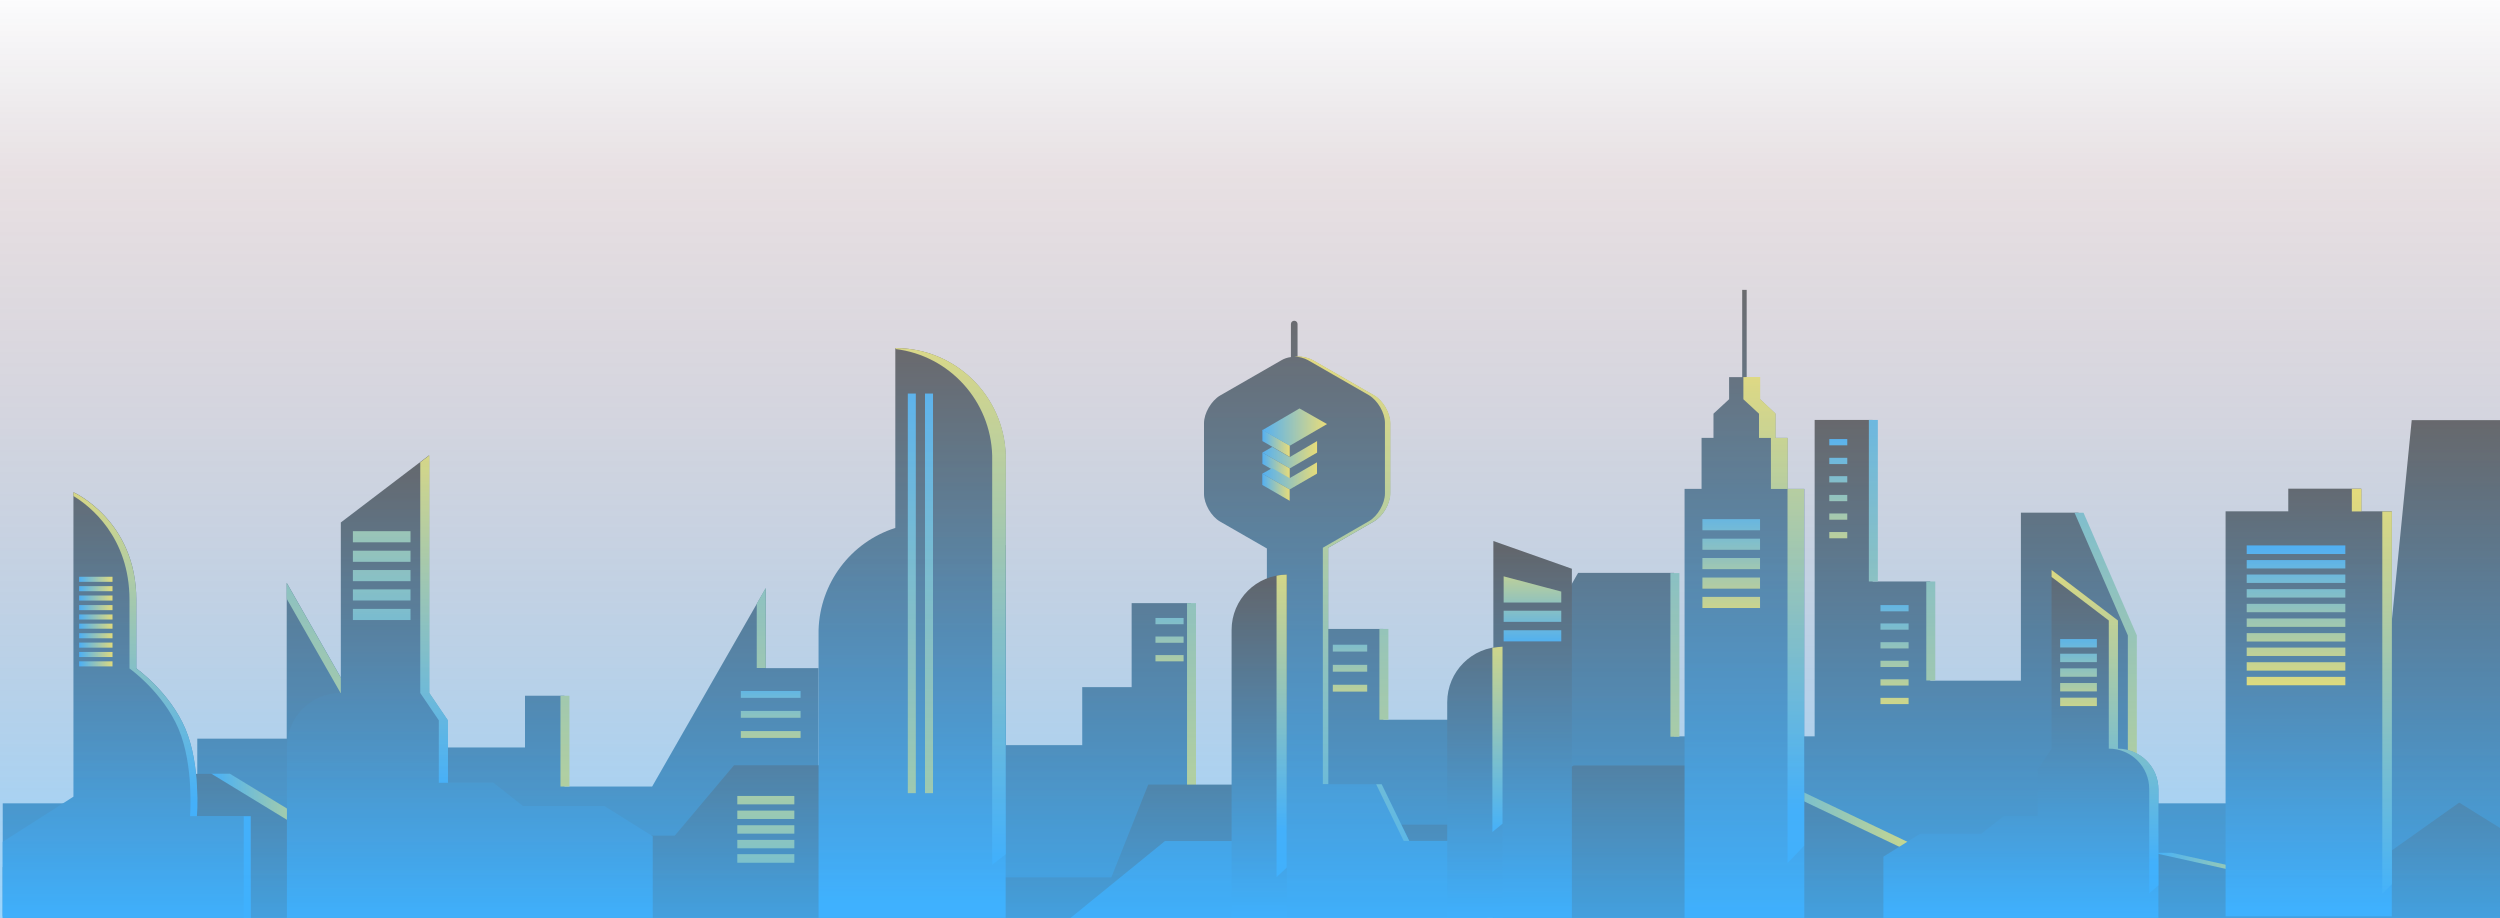 <svg xmlns="http://www.w3.org/2000/svg" width="1280" height="470"><linearGradient id="a" x1="-401.186" x2="-401.186" y1="2599.151" y2="2600.185" gradientTransform="matrix(1280 0 0 470 514158 -1221616.75)" gradientUnits="userSpaceOnUse"><stop offset="0" stop-color="#010028" stop-opacity="0"/><stop offset=".204" stop-color="#4e1327" stop-opacity=".323"/><stop offset="1" stop-color="#0098FF"/></linearGradient><path fill="url(#a)" d="M0 0h1280v470H0z" opacity=".404"/><g opacity=".596"><linearGradient id="b" x1="-620.014" x2="-620.014" y1="3114.476" y2="3115.646" gradientTransform="matrix(1280 0 0 -254.143 794259 792033.813)" gradientUnits="userSpaceOnUse"><stop offset="0" stop-color="#0098FF"/><stop offset="1" stop-color="#1E1E1E"/></linearGradient><path fill="url(#b)" d="M1.4 469.1h1279.2v-254h-45.8l-15.1 152.2-44.2 44h-84v-86l-27.3-62.8h-29.5v86h-46.4v-50.8h-29.5V215h-29.7v162h-72v-83.7H808l-43 75.2h-56.7V322H680v-56.2h-8.6v-38.6h-13.3v184.1h-48.4V308.8h-30.3v43h-25.3v29.7H515V279.1h-32.8v125.6h-63.1v-62.6h-27v-41l-58.2 101.6H289v-46.5h-20.2v26.5h-46.6v40.7h-38.6v-60.6l-36.8-64.4v79.8H101v33.1H1.4v57.8z"/><g transform="translate(145.455 66.71)"><linearGradient id="c" x1="-631.999" x2="-631.999" y1="3003.136" y2="2996.105" gradientTransform="matrix(4.643 0 0 -46.527 3497.485 139822.078)" gradientUnits="userSpaceOnUse"><stop offset="0" stop-color="#0098FF"/><stop offset="1" stop-color="#F7E135"/></linearGradient><path fill="url(#c)" d="M560.8 255.3h4.6v46.5h-4.6z"/><linearGradient id="d" x1="-632.018" x2="-632.018" y1="3028.095" y2="3024.195" gradientTransform="matrix(4.643 0 0 -83.861 3646.54 254034.266)" gradientUnits="userSpaceOnUse"><stop offset="0" stop-color="#0098FF"/><stop offset="1" stop-color="#F7E135"/></linearGradient><path fill="url(#d)" d="M709.8 226.7h4.6v83.8h-4.6z"/><linearGradient id="e" x1="-746.485" x2="-746.485" y1="3041.805" y2="3039.608" gradientTransform="matrix(31.934 0 0 -148.866 24770.88 452916.531)" gradientUnits="userSpaceOnUse"><stop offset="0" stop-color="#0098FF"/><stop offset="1" stop-color="#F7E135"/></linearGradient><path fill="url(#e)" d="M944 344.6h4.6v-86l-27.3-62.8h-4.6l27.3 62.8v86z"/><linearGradient id="f" x1="-632.034" x2="-632.034" y1="3007.331" y2="3000.878" gradientTransform="matrix(4.643 0 0 -50.696 3777.687 152554.813)" gradientUnits="userSpaceOnUse"><stop offset="0" stop-color="#0098FF"/><stop offset="1" stop-color="#F7E135"/></linearGradient><path fill="url(#f)" d="M840.8 231h4.6v50.7h-4.6z"/><linearGradient id="g" x1="-632.03" x2="-632.03" y1="3026.71" y2="3022.755" gradientTransform="matrix(4.643 0 0 -82.724 3748.217 250476.719)" gradientUnits="userSpaceOnUse"><stop offset="0" stop-color="#0098FF"/><stop offset="1" stop-color="#F7E135"/></linearGradient><path fill="url(#g)" d="M811.4 148.3h4.6V231h-4.6z"/><linearGradient id="h" x1="-631.994" x2="-631.994" y1="2988.947" y2="2980.465" gradientTransform="matrix(4.643 0 0 -38.567 3460.624 115369.89)" gradientUnits="userSpaceOnUse"><stop offset="0" stop-color="#0098FF"/><stop offset="1" stop-color="#F7E135"/></linearGradient><path fill="url(#h)" d="M524 160.5h4.6V199H524z"/><linearGradient id="i" x1="-749.073" x2="-749.073" y1="3038.639" y2="3036.023" gradientTransform="matrix(36.861 0 0 -125.082 27631.305 380174.219)" gradientUnits="userSpaceOnUse"><stop offset="0" stop-color="#0098FF"/><stop offset="1" stop-color="#F7E135"/></linearGradient><path fill="url(#i)" d="M33.5 296.1v60.6h4.6v-60.6L1.3 231.7v8.1l32.2 56.3z"/><linearGradient id="j" x1="-631.945" x2="-631.945" y1="3003.871" y2="2996.84" gradientTransform="matrix(4.643 0 0 -46.527 3077.989 139856.281)" gradientUnits="userSpaceOnUse"><stop offset="0" stop-color="#0098FF"/><stop offset="1" stop-color="#F7E135"/></linearGradient><path fill="url(#j)" d="M141.5 289.5h4.6V336h-4.6z"/><linearGradient id="k" x1="-631.958" x2="-631.958" y1="2995.012" y2="2987.038" gradientTransform="matrix(4.643 0 0 -41.03 3178.532 122980.492)" gradientUnits="userSpaceOnUse"><stop offset="0" stop-color="#0098FF"/><stop offset="1" stop-color="#F7E135"/></linearGradient><path fill="url(#k)" d="M242 275.3h4.6v-41l-4.6 8.1v32.9z"/><linearGradient id="l" x1="-631.986" x2="-631.986" y1="3034.049" y2="3030.858" gradientTransform="matrix(4.643 0 0 -102.529 3398.936 311173.188)" gradientUnits="userSpaceOnUse"><stop offset="0" stop-color="#0098FF"/><stop offset="1" stop-color="#F7E135"/></linearGradient><path fill="url(#l)" d="M462.3 242.1h4.6v102.5h-4.6z"/></g><linearGradient id="m" x1="-600.173" x2="-600.173" y1="2328.993" y2="2316.117" gradientTransform="matrix(30.607 0 0 -3.506 18764.129 8511.662)" gradientUnits="userSpaceOnUse"><stop offset="0" stop-color="#0098FF"/><stop offset="1" stop-color="#F7E135"/></linearGradient><path fill="url(#m)" d="M379.3 353.8h30.6v3.5h-30.6z"/><linearGradient id="n" x1="-600.173" x2="-600.173" y1="2331.912" y2="2319.036" gradientTransform="matrix(30.607 0 0 -3.506 18764.129 8521.896)" gradientUnits="userSpaceOnUse"><stop offset="0" stop-color="#0098FF"/><stop offset="1" stop-color="#F7E135"/></linearGradient><path fill="url(#n)" d="M379.3 364h30.6v3.5h-30.6z"/><linearGradient id="o" x1="-600.173" x2="-600.173" y1="2334.858" y2="2321.982" gradientTransform="matrix(30.607 0 0 -3.506 18764.129 8532.225)" gradientUnits="userSpaceOnUse"><stop offset="0" stop-color="#0098FF"/><stop offset="1" stop-color="#F7E135"/></linearGradient><path fill="url(#o)" d="M379.3 374.3h30.6v3.5h-30.6z"/><linearGradient id="p" x1="-585.211" x2="-585.211" y1="2332.591" y2="2316.179" gradientTransform="matrix(17.625 0 0 -3.506 11005.534 8487.973)" gradientUnits="userSpaceOnUse"><stop offset="0" stop-color="#0098FF"/><stop offset="1" stop-color="#F7E135"/></linearGradient><path fill="url(#p)" d="M682.4 330.1H700v3.5h-17.6z"/><linearGradient id="q" x1="-585.211" x2="-585.211" y1="2335.51" y2="2319.098" gradientTransform="matrix(17.625 0 0 -3.506 11005.534 8498.206)" gradientUnits="userSpaceOnUse"><stop offset="0" stop-color="#0098FF"/><stop offset="1" stop-color="#F7E135"/></linearGradient><path fill="url(#q)" d="M682.4 340.4H700v3.5h-17.6z"/><linearGradient id="r" x1="-585.211" x2="-585.211" y1="2338.429" y2="2322.017" gradientTransform="matrix(17.625 0 0 -3.506 11005.534 8508.44)" gradientUnits="userSpaceOnUse"><stop offset="0" stop-color="#0098FF"/><stop offset="1" stop-color="#F7E135"/></linearGradient><path fill="url(#r)" d="M682.4 350.6H700v3.5h-17.6z"/><linearGradient id="s" x1="-577.313" x2="-577.313" y1="2262.742" y2="2242.655" gradientTransform="matrix(14.403 0 0 -3.222 8913.799 7586.255)" gradientUnits="userSpaceOnUse"><stop offset="0" stop-color="#0098FF"/><stop offset="1" stop-color="#F7E135"/></linearGradient><path fill="url(#s)" d="M591.6 316.4H606v3.2h-14.4z"/><linearGradient id="t" x1="-577.313" x2="-577.313" y1="2265.682" y2="2245.596" gradientTransform="matrix(14.403 0 0 -3.222 8913.799 7595.731)" gradientUnits="userSpaceOnUse"><stop offset="0" stop-color="#0098FF"/><stop offset="1" stop-color="#F7E135"/></linearGradient><path fill="url(#t)" d="M591.6 325.9H606v3.2h-14.4z"/><linearGradient id="u" x1="-577.313" x2="-577.313" y1="2268.654" y2="2248.567" gradientTransform="matrix(14.403 0 0 -3.222 8913.799 7605.301)" gradientUnits="userSpaceOnUse"><stop offset="0" stop-color="#0098FF"/><stop offset="1" stop-color="#F7E135"/></linearGradient><path fill="url(#u)" d="M591.6 335.4H606v3.2h-14.4z"/><linearGradient id="v" x1="-577.328" x2="-577.328" y1="2259.409" y2="2238.539" gradientTransform="matrix(14.403 0 0 -3.222 9285.253 7579.623)" gradientUnits="userSpaceOnUse"><stop offset="0" stop-color="#0098FF"/><stop offset="1" stop-color="#F7E135"/></linearGradient><path fill="url(#v)" d="M962.8 309.8h14.4v3.2h-14.4z"/><linearGradient id="w" x1="-577.328" x2="-577.328" y1="2262.35" y2="2241.479" gradientTransform="matrix(14.403 0 0 -3.222 9285.253 7589.099)" gradientUnits="userSpaceOnUse"><stop offset="0" stop-color="#0098FF"/><stop offset="1" stop-color="#F7E135"/></linearGradient><path fill="url(#w)" d="M962.8 319.2h14.4v3.2h-14.4z"/><linearGradient id="x" x1="-577.328" x2="-577.328" y1="2265.321" y2="2244.451" gradientTransform="matrix(14.403 0 0 -3.222 9285.253 7598.668)" gradientUnits="userSpaceOnUse"><stop offset="0" stop-color="#0098FF"/><stop offset="1" stop-color="#F7E135"/></linearGradient><path fill="url(#x)" d="M962.8 328.8h14.4v3.2h-14.4z"/><linearGradient id="y" x1="-577.328" x2="-577.328" y1="2268.262" y2="2247.392" gradientTransform="matrix(14.403 0 0 -3.222 9285.253 7608.145)" gradientUnits="userSpaceOnUse"><stop offset="0" stop-color="#0098FF"/><stop offset="1" stop-color="#F7E135"/></linearGradient><path fill="url(#y)" d="M962.8 338.3h14.4v3.2h-14.4z"/><linearGradient id="z" x1="-577.328" x2="-577.328" y1="2271.232" y2="2250.363" gradientTransform="matrix(14.403 0 0 -3.222 9285.253 7617.715)" gradientUnits="userSpaceOnUse"><stop offset="0" stop-color="#0098FF"/><stop offset="1" stop-color="#F7E135"/></linearGradient><path fill="url(#z)" d="M962.8 347.8h14.4v3.2h-14.4z"/><linearGradient id="A" x1="-577.328" x2="-577.328" y1="2274.173" y2="2253.303" gradientTransform="matrix(14.403 0 0 -3.222 9285.253 7627.191)" gradientUnits="userSpaceOnUse"><stop offset="0" stop-color="#0098FF"/><stop offset="1" stop-color="#F7E135"/></linearGradient><path fill="url(#A)" d="M962.8 357.3h14.4v3.2h-14.4z"/><linearGradient id="B" x1="-552.852" x2="-552.852" y1="2257.228" y2="2233.977" gradientTransform="matrix(9.192 0 0 -3.222 6022.974 7494.623)" gradientUnits="userSpaceOnUse"><stop offset="0" stop-color="#0098FF"/><stop offset="1" stop-color="#F7E135"/></linearGradient><path fill="url(#B)" d="M936.6 224.8h9.2v3.2h-9.2z"/><linearGradient id="C" x1="-552.852" x2="-552.852" y1="2260.199" y2="2236.948" gradientTransform="matrix(9.192 0 0 -3.222 6022.974 7504.194)" gradientUnits="userSpaceOnUse"><stop offset="0" stop-color="#0098FF"/><stop offset="1" stop-color="#F7E135"/></linearGradient><path fill="url(#C)" d="M936.6 234.4h9.2v3.2h-9.2z"/><linearGradient id="D" x1="-552.852" x2="-552.852" y1="2263.14" y2="2239.889" gradientTransform="matrix(9.192 0 0 -3.222 6022.974 7513.67)" gradientUnits="userSpaceOnUse"><stop offset="0" stop-color="#0098FF"/><stop offset="1" stop-color="#F7E135"/></linearGradient><path fill="url(#D)" d="M936.6 243.8h9.2v3.2h-9.2z"/><linearGradient id="E" x1="-552.852" x2="-552.852" y1="2266.11" y2="2242.859" gradientTransform="matrix(9.192 0 0 -3.222 6022.974 7523.24)" gradientUnits="userSpaceOnUse"><stop offset="0" stop-color="#0098FF"/><stop offset="1" stop-color="#F7E135"/></linearGradient><path fill="url(#E)" d="M936.6 253.4h9.2v3.2h-9.2z"/><linearGradient id="F" x1="-552.852" x2="-552.852" y1="2269.052" y2="2245.801" gradientTransform="matrix(9.192 0 0 -3.222 6022.974 7532.716)" gradientUnits="userSpaceOnUse"><stop offset="0" stop-color="#0098FF"/><stop offset="1" stop-color="#F7E135"/></linearGradient><path fill="url(#F)" d="M936.6 262.9h9.2v3.2h-9.2z"/><linearGradient id="G" x1="-552.852" x2="-552.852" y1="2272.022" y2="2248.771" gradientTransform="matrix(9.192 0 0 -3.222 6022.974 7542.288)" gradientUnits="userSpaceOnUse"><stop offset="0" stop-color="#0098FF"/><stop offset="1" stop-color="#F7E135"/></linearGradient><path fill="url(#G)" d="M936.6 272.4h9.2v3.2h-9.2z"/><g transform="translate(0 243.53)"><linearGradient id="H" x1="-620.014" x2="-620.014" y1="2845.724" y2="2848.289" gradientTransform="matrix(1280 0 0 -78.271 794259 223010.797)" gradientUnits="userSpaceOnUse"><stop offset="0" stop-color="#0098FF"/><stop offset="1" stop-color="#1E1E1E"/></linearGradient><path fill="url(#H)" d="M1.4 226.5v-26l77.8-47.8h38.4l51.8 31.6h176.1l30.3-36h58.7l31.3 57.4H569l18.9-47.5h79.6l17 20.5h67l54.2-30.3h88.4l94.1 44.9h123.7l56.3 12.5h36.8l54.1-38.4 21.4 13.3v46H1.4z"/><g transform="translate(106.888)"><linearGradient id="I" x1="-721.889" x2="-720.89" y1="2820.214" y2="2820.214" gradientTransform="matrix(103.666 0 0 -44.916 75613.227 126843.484)" gradientUnits="userSpaceOnUse"><stop offset="0" stop-color="#0098FF"/><stop offset="1" stop-color="#F7E135"/></linearGradient><path fill="url(#I)" d="M881.5 193.1l-94.1-44.9h-9.5l94.1 44.9h9.5z"/><linearGradient id="J" x1="-718.434" x2="-717.434" y1="2658.453" y2="2658.453" gradientTransform="matrix(65.763 0 0 -12.508 48242.02 33451.309)" gradientUnits="userSpaceOnUse"><stop offset="0" stop-color="#0098FF"/><stop offset="1" stop-color="#F7E135"/></linearGradient><path fill="url(#J)" d="M1061.4 205.6l-56.3-12.5h-9.5l56.3 12.5h9.5z"/><path fill="#F7E135" d="M359 205.6l-31.3-57.4h-9.5l31.3 57.4h9.5z"/><linearGradient id="K" x1="-717.737" x2="-716.738" y1="2794.043" y2="2794.043" gradientTransform="matrix(61.309 0 0 -31.649 44005.078 88597.047)" gradientUnits="userSpaceOnUse"><stop offset="0" stop-color="#0098FF"/><stop offset="1" stop-color="#F7E135"/></linearGradient><path fill="url(#K)" d="M10.8 152.6H1.3l51.8 31.6h9.5"/></g><linearGradient id="L" x1="-599.183" x2="-599.183" y1="2204.679" y2="2236.68" gradientTransform="matrix(29.186 0 0 -4.264 17879.89 9653.498)" gradientUnits="userSpaceOnUse"><stop offset="0" stop-color="#0098FF"/><stop offset="1" stop-color="#F7E135"/></linearGradient><path fill="url(#L)" d="M377.5 168.3h29.2V164h-29.2v4.3z"/><linearGradient id="M" x1="-599.183" x2="-599.183" y1="2206.44" y2="2238.44" gradientTransform="matrix(29.186 0 0 -4.264 17879.89 9661.072)" gradientUnits="userSpaceOnUse"><stop offset="0" stop-color="#0098FF"/><stop offset="1" stop-color="#F7E135"/></linearGradient><path fill="url(#M)" d="M377.5 175.8h29.2v-4.3h-29.2v4.3z"/><linearGradient id="N" x1="-599.183" x2="-599.183" y1="2208.195" y2="2240.196" gradientTransform="matrix(29.186 0 0 -4.264 17879.89 9668.559)" gradientUnits="userSpaceOnUse"><stop offset="0" stop-color="#0098FF"/><stop offset="1" stop-color="#F7E135"/></linearGradient><path fill="url(#N)" d="M377.5 183.3h29.2V179h-29.2v4.3z"/><linearGradient id="O" x1="-599.183" x2="-599.183" y1="2209.951" y2="2241.951" gradientTransform="matrix(29.186 0 0 -4.264 17879.89 9676.044)" gradientUnits="userSpaceOnUse"><stop offset="0" stop-color="#0098FF"/><stop offset="1" stop-color="#F7E135"/></linearGradient><path fill="url(#O)" d="M377.5 190.8h29.2v-4.3h-29.2v4.3z"/><linearGradient id="P" x1="-599.183" x2="-599.183" y1="2226.313" y2="2257.618" gradientTransform="matrix(29.186 0 0 -4.359 17879.89 9957.25)" gradientUnits="userSpaceOnUse"><stop offset="0" stop-color="#0098FF"/><stop offset="1" stop-color="#F7E135"/></linearGradient><path fill="url(#P)" d="M377.5 198.2h29.2v-4.4h-29.2v4.4z"/></g><linearGradient id="Q" x1="-615.599" x2="-615.599" y1="3112.801" y2="3113.899" gradientTransform="matrix(126.975 0 0 -218.04 78230.477 679188.375)" gradientUnits="userSpaceOnUse"><stop offset="0" stop-color="#0098FF"/><stop offset="1" stop-color="#1E1E1E"/></linearGradient><path fill="url(#Q)" d="M1.4 462.3V431l36.2-23.1V252s32.2 14.3 32.2 55.1v35.1s17.1 12.1 25.1 30.9c8 18.8 5.9 44.7 5.9 44.7h27.6v52.1H1.4v-7.6z"/><g transform="translate(36.198 103.761)"><linearGradient id="R" x1="-479.201" x2="-479.201" y1="2969.205" y2="2972.604" gradientTransform="matrix(3.506 0 0 -52.117 1770.41 155055.25)" gradientUnits="userSpaceOnUse"><stop offset="0" stop-color="#0098FF"/><stop offset="1" stop-color="#F7E135"/></linearGradient><path fill="url(#R)" d="M88.6 314.2h3.5v52.1h-3.5z"/><linearGradient id="S" x1="-646.89" x2="-646.89" y1="3005.045" y2="3006.113" gradientTransform="matrix(63.45 0 0 -165.922 41078.477 498912.281)" gradientUnits="userSpaceOnUse"><stop offset="0" stop-color="#0098FF"/><stop offset="1" stop-color="#F7E135"/></linearGradient><path fill="url(#S)" d="M30.1 203.4v35.1s17.1 12.1 25.1 30.9c8 18.8 5.9 44.7 5.9 44.7h3.5s2.1-25.9-5.9-44.7c-8-18.8-25.1-30.9-25.1-30.9v-35.1c0-40.8-32.2-55.1-32.2-55.1v1.9c8.3 5 28.7 20.8 28.7 53.2z"/></g><linearGradient id="T" x1="-584.712" x2="-583.713" y1="2029.892" y2="2029.892" gradientTransform="matrix(17.151 0 0 -2.558 10068.905 5493.843)" gradientUnits="userSpaceOnUse"><stop offset="0" stop-color="#0098FF"/><stop offset="1" stop-color="#F7E135"/></linearGradient><path fill="url(#T)" d="M40.5 300.1h17.1v2.6H40.5z"/><linearGradient id="U" x1="-584.712" x2="-583.713" y1="2029.893" y2="2029.893" gradientTransform="matrix(17.151 0 0 -2.558 10068.905 5498.676)" gradientUnits="userSpaceOnUse"><stop offset="0" stop-color="#0098FF"/><stop offset="1" stop-color="#F7E135"/></linearGradient><path fill="url(#U)" d="M40.5 304.9h17.1v2.6H40.5z"/><linearGradient id="V" x1="-584.712" x2="-583.713" y1="2029.894" y2="2029.894" gradientTransform="matrix(17.151 0 0 -2.558 10068.905 5503.51)" gradientUnits="userSpaceOnUse"><stop offset="0" stop-color="#0098FF"/><stop offset="1" stop-color="#F7E135"/></linearGradient><path fill="url(#V)" d="M40.5 309.8h17.1v2.6H40.5z"/><linearGradient id="W" x1="-584.712" x2="-583.713" y1="2029.895" y2="2029.895" gradientTransform="matrix(17.151 0 0 -2.558 10068.905 5508.341)" gradientUnits="userSpaceOnUse"><stop offset="0" stop-color="#0098FF"/><stop offset="1" stop-color="#F7E135"/></linearGradient><path fill="url(#W)" d="M40.5 314.6h17.1v2.6H40.5z"/><linearGradient id="X" x1="-584.712" x2="-583.713" y1="2029.896" y2="2029.896" gradientTransform="matrix(17.151 0 0 -2.558 10068.905 5513.08)" gradientUnits="userSpaceOnUse"><stop offset="0" stop-color="#0098FF"/><stop offset="1" stop-color="#F7E135"/></linearGradient><path fill="url(#X)" d="M40.5 319.3h17.1v2.6H40.5z"/><linearGradient id="Y" x1="-584.712" x2="-583.713" y1="2029.897" y2="2029.897" gradientTransform="matrix(17.151 0 0 -2.558 10068.905 5517.913)" gradientUnits="userSpaceOnUse"><stop offset="0" stop-color="#0098FF"/><stop offset="1" stop-color="#F7E135"/></linearGradient><path fill="url(#Y)" d="M40.5 324.2h17.1v2.6H40.5z"/><linearGradient id="Z" x1="-584.712" x2="-583.713" y1="2029.898" y2="2029.898" gradientTransform="matrix(17.151 0 0 -2.558 10068.905 5522.746)" gradientUnits="userSpaceOnUse"><stop offset="0" stop-color="#0098FF"/><stop offset="1" stop-color="#F7E135"/></linearGradient><path fill="url(#Z)" d="M40.5 329h17.1v2.6H40.5z"/><linearGradient id="aa" x1="-584.712" x2="-583.713" y1="2029.899" y2="2029.899" gradientTransform="matrix(17.151 0 0 -2.558 10068.905 5527.577)" gradientUnits="userSpaceOnUse"><stop offset="0" stop-color="#0098FF"/><stop offset="1" stop-color="#F7E135"/></linearGradient><path fill="url(#aa)" d="M40.5 333.8h17.1v2.6H40.5z"/><linearGradient id="ab" x1="-584.712" x2="-583.713" y1="2029.9" y2="2029.9" gradientTransform="matrix(17.151 0 0 -2.558 10068.905 5532.41)" gradientUnits="userSpaceOnUse"><stop offset="0" stop-color="#0098FF"/><stop offset="1" stop-color="#F7E135"/></linearGradient><path fill="url(#ab)" d="M40.5 338.6h17.1v2.6H40.5z"/><linearGradient id="ac" x1="-617.18" x2="-617.18" y1="3113.832" y2="3114.862" gradientTransform="matrix(187.433 0 0 -236.9 115920.734 738138.625)" gradientUnits="userSpaceOnUse"><stop offset="0" stop-color="#0098FF"/><stop offset="1" stop-color="#1E1E1E"/></linearGradient><path fill="url(#ac)" d="M309.5 412.7h-41.7l-15.2-12h-23.4v-31.9l-9.5-14V233.1l-45.2 34.4v87.3c-15.2 0-27.5 12.3-27.6 27.5v87.6h187.3v-41.7l-24.7-15.5z"/><g transform="translate(213.87 84.809)"><linearGradient id="ad" x1="-790.593" x2="-790.593" y1="3024.127" y2="3025.284" gradientTransform="matrix(14.214 0 0 -167.723 11245.846 507535.219)" gradientUnits="userSpaceOnUse"><stop offset="0" stop-color="#0098FF"/><stop offset="1" stop-color="#F7E135"/></linearGradient><path fill="url(#ad)" d="M1.3 151.9V270l9.5 14v32h4.7v-32L6 270V148.3l-4.7 3.6z"/></g><linearGradient id="ae" x1="-614.013" x2="-614.013" y1="3116.1" y2="3117.074" gradientTransform="matrix(95.9 0 0 -291.762 59350.8 909619.5)" gradientUnits="userSpaceOnUse"><stop offset="0" stop-color="#0098FF"/><stop offset="1" stop-color="#1E1E1E"/></linearGradient><path fill="url(#ae)" d="M514.9 233.1c-.9-30.6-25.9-54.9-56.5-54.9v92.1c-22.9 7.3-38.6 28.3-39.3 52.3v147.3h95.8V233.1z"/><linearGradient id="af" x1="-609.503" x2="-609.503" y1="3115.096" y2="3116.232" gradientTransform="matrix(56.571 0 0 -264.66 34966.906 824880.25)" gradientUnits="userSpaceOnUse"><stop offset="0" stop-color="#0098FF"/><stop offset="1" stop-color="#F7E135"/></linearGradient><path fill="url(#af)" d="M515 233.1c-.9-30.6-25.9-54.9-56.5-54.9v.5c27.7 3.4 48.7 26.6 49.5 54.5v209.6l6.9-5.4V322.6l.1-89.5z"/><linearGradient id="ag" x1="-605.021" x2="-605.021" y1="3111.142" y2="3112.135" gradientTransform="matrix(40.178 0 0 -193.023 25093.185 600993.25)" gradientUnits="userSpaceOnUse"><stop offset="0" stop-color="#0098FF"/><stop offset="1" stop-color="#1E1E1E"/></linearGradient><path fill="url(#ag)" d="M764.6 277v192.9h40.2V291.2L764.6 277z"/><g transform="translate(179.378 123.66)"><linearGradient id="ah" x1="-778.831" x2="-778.831" y1="2489.266" y2="2530.581" gradientTransform="matrix(29.565 0 0 -5.686 23042.176 14419.155)" gradientUnits="userSpaceOnUse"><stop offset="0" stop-color="#0098FF"/><stop offset="1" stop-color="#F7E135"/></linearGradient><path fill="url(#ah)" d="M1.3 148.3h29.5v5.7H1.3z"/><linearGradient id="ai" x1="-778.831" x2="-778.831" y1="2491.016" y2="2532.331" gradientTransform="matrix(29.565 0 0 -5.686 23042.176 14429.105)" gradientUnits="userSpaceOnUse"><stop offset="0" stop-color="#0098FF"/><stop offset="1" stop-color="#F7E135"/></linearGradient><path fill="url(#ai)" d="M1.3 158.3h29.5v5.7H1.3z"/><linearGradient id="aj" x1="-778.831" x2="-778.831" y1="2492.766" y2="2534.081" gradientTransform="matrix(29.565 0 0 -5.686 23042.176 14439.054)" gradientUnits="userSpaceOnUse"><stop offset="0" stop-color="#0098FF"/><stop offset="1" stop-color="#F7E135"/></linearGradient><path fill="url(#aj)" d="M1.3 168.2h29.5v5.7H1.3z"/><linearGradient id="ak" x1="-778.831" x2="-778.831" y1="2494.516" y2="2535.831" gradientTransform="matrix(29.565 0 0 -5.686 23042.176 14449.004)" gradientUnits="userSpaceOnUse"><stop offset="0" stop-color="#0098FF"/><stop offset="1" stop-color="#F7E135"/></linearGradient><path fill="url(#ak)" d="M1.3 178.1h29.5v5.7H1.3z"/><linearGradient id="al" x1="-778.831" x2="-778.831" y1="2496.266" y2="2537.581" gradientTransform="matrix(29.565 0 0 -5.686 23042.176 14458.954)" gradientUnits="userSpaceOnUse"><stop offset="0" stop-color="#0098FF"/><stop offset="1" stop-color="#F7E135"/></linearGradient><path fill="url(#al)" d="M1.3 188.1h29.5v5.7H1.3z"/></g><linearGradient id="am" x1="-616.087" x2="-616.087" y1="3109.91" y2="3110.941" gradientTransform="matrix(140.905 0 0 -178.052 87844.492 554198.813)" gradientUnits="userSpaceOnUse"><stop offset="0" stop-color="#0098FF"/><stop offset="1" stop-color="#1E1E1E"/></linearGradient><path fill="url(#am)" d="M983.1 426.9h31.3l11.4-9h17.5v-24l7.1-10.5V292l34 25.9v65.6c11.5 0 20.7 9.3 20.7 20.7v65.7H964.3v-31.3l18.8-11.7z"/><linearGradient id="an" x1="-609.148" x2="-609.148" y1="3108.826" y2="3109.782" gradientTransform="matrix(54.771 0 0 -165.732 34441.508 515678.094)" gradientUnits="userSpaceOnUse"><stop offset="0" stop-color="#0098FF"/><stop offset="1" stop-color="#F7E135"/></linearGradient><path fill="url(#an)" d="M1084.4 383.3v-65.6l-34-25.9v3.6l29.3 22.3v65.6c11.5 0 20.7 9.3 20.7 20.7v53.4l4.7-4.1v-49.2c.1-11.4-9.2-20.7-20.7-20.8z"/><linearGradient id="ao" x1="-587.528" x2="-587.528" y1="2470.309" y2="2459.546" gradientTransform="matrix(18.857 0 0 -4.264 12143.232 10855.174)" gradientUnits="userSpaceOnUse"><stop offset="0" stop-color="#0098FF"/><stop offset="1" stop-color="#F7E135"/></linearGradient><path fill="url(#ao)" d="M1054.8 331.5h18.8v-4.3h-18.8v4.3z"/><linearGradient id="ap" x1="-587.528" x2="-587.528" y1="2472.061" y2="2461.299" gradientTransform="matrix(18.857 0 0 -4.264 12143.232 10862.612)" gradientUnits="userSpaceOnUse"><stop offset="0" stop-color="#0098FF"/><stop offset="1" stop-color="#F7E135"/></linearGradient><path fill="url(#ap)" d="M1054.8 339h18.8v-4.3h-18.8v4.3z"/><linearGradient id="aq" x1="-587.528" x2="-587.528" y1="2473.82" y2="2463.057" gradientTransform="matrix(18.857 0 0 -4.264 12143.232 10870.147)" gradientUnits="userSpaceOnUse"><stop offset="0" stop-color="#0098FF"/><stop offset="1" stop-color="#F7E135"/></linearGradient><path fill="url(#aq)" d="M1054.8 346.5h18.8v-4.3h-18.8v4.3z"/><linearGradient id="ar" x1="-587.528" x2="-587.528" y1="2475.572" y2="2464.811" gradientTransform="matrix(18.857 0 0 -4.264 12143.232 10877.584)" gradientUnits="userSpaceOnUse"><stop offset="0" stop-color="#0098FF"/><stop offset="1" stop-color="#F7E135"/></linearGradient><path fill="url(#ar)" d="M1054.8 354h18.8v-4.3h-18.8v4.3z"/><linearGradient id="as" x1="-587.528" x2="-587.528" y1="2477.331" y2="2466.568" gradientTransform="matrix(18.857 0 0 -4.264 12143.232 10885.118)" gradientUnits="userSpaceOnUse"><stop offset="0" stop-color="#0098FF"/><stop offset="1" stop-color="#F7E135"/></linearGradient><path fill="url(#as)" d="M1054.8 361.5h18.8v-4.3h-18.8v4.3z"/><linearGradient id="at" x1="-467.837" x2="-467.837" y1="3113.068" y2="3111.266" gradientTransform="matrix(4.075 0 0 -204.679 2373.229 637362.313)" gradientUnits="userSpaceOnUse"><stop offset="0" stop-color="#0098FF"/><stop offset="1" stop-color="#F7E135"/></linearGradient><path fill="url(#at)" d="M464.8 201.5h4.1v204.6h-4.1z"/><linearGradient id="au" x1="-467.838" x2="-467.838" y1="3113.068" y2="3111.266" gradientTransform="matrix(4.075 0 0 -204.679 2382.042 637362.313)" gradientUnits="userSpaceOnUse"><stop offset="0" stop-color="#0098FF"/><stop offset="1" stop-color="#F7E135"/></linearGradient><path fill="url(#au)" d="M473.6 201.5h4.1v204.6h-4.1z"/><g transform="translate(546.947 15.825)"><linearGradient id="av" x1="-1164.572" x2="-1164.572" y1="3100.675" y2="3101.74" gradientTransform="matrix(216.334 0 0 -306.017 252045.625 949317.875)" gradientUnits="userSpaceOnUse"><stop offset="0" stop-color="#0098FF"/><stop offset="1" stop-color="#1E1E1E"/></linearGradient><path fill="url(#av)" d="M174.6 414.7l-14.1-29H133v-121l23.6-13.6c4.5-2.7 8.2-9 8.2-14.2v-36c0-5.2-3.7-11.6-8.2-14.2l-31.3-18c-2.4-1.3-5.1-1.9-7.9-2v-16.6c0-.9-.7-1.7-1.7-1.7-.9 0-1.7.7-1.7 1.7V167c-1.8.2-3.5.8-5 1.7l-31.3 18c-4.5 2.7-8.2 9-8.2 14.2V237c0 5.2 3.7 11.6 8.2 14.2l24 13.8v149.8H49.5L1.1 454.2h216.2v-39.5h-42.7z"/><g transform="translate(114.847 18.319)"><linearGradient id="aw" x1="-1245.627" x2="-1245.627" y1="2992.769" y2="3004.06" gradientTransform="matrix(16.962 0 0 -29 21179.682 87246.61)" gradientUnits="userSpaceOnUse"><stop offset="0" stop-color="#0098FF"/><stop offset="1" stop-color="#F7E135"/></linearGradient><path fill="url(#aw)" d="M42.8 367.4l14.1 29h2.8l-14.1-29h-2.8z"/><linearGradient id="ax" x1="-1063.536" x2="-1063.536" y1="3020.048" y2="3028.334" gradientTransform="matrix(2.843 0 0 -39.514 3124.722 119790.5)" gradientUnits="userSpaceOnUse"><stop offset="0" stop-color="#0098FF"/><stop offset="1" stop-color="#F7E135"/></linearGradient><path fill="url(#ax)" d="M99.7 396.4h2.8v39.5h-2.8z"/><linearGradient id="ay" x1="-1269.647" x2="-1269.647" y1="3078.332" y2="3079.826" gradientTransform="matrix(49.179 0 0 -219.163 62465.55 675114.25)" gradientUnits="userSpaceOnUse"><stop offset="0" stop-color="#0098FF"/><stop offset="1" stop-color="#F7E135"/></linearGradient><path fill="url(#ay)" d="M7.8 150.2l31.3 18c4.5 2.7 8.2 9 8.2 14.2v36.1c0 5.2-3.7 11.6-8.2 14.2l-23.6 13.6v121h2.8v-121l23.6-13.6c4.5-2.7 8.2-9 8.2-14.2v-36c0-5.2-3.7-11.6-8.2-14.2l-31.3-18c-3-1.6-6.3-2.2-9.7-1.9 2.5.1 4.8.7 6.9 1.8z"/></g><linearGradient id="az" x1="-1145.771" x2="-1144.77" y1="2910.385" y2="2910.385" gradientTransform="matrix(28.048 0 0 -14.024 32235.906 41032.285)" gradientUnits="userSpaceOnUse"><stop offset="0" stop-color="#0098FF"/><stop offset="1" stop-color="#F7E135"/></linearGradient><path fill="url(#az)" d="M113.4 218.2l-9-5.2-5 2.9 14 8.1 14-8.1V210l-14 8.2z"/><linearGradient id="aA" x1="-1123.595" x2="-1122.594" y1="2907.653" y2="2907.653" gradientTransform="matrix(14.024 0 0 -13.835 15856.633 40438.64)" gradientUnits="userSpaceOnUse"><stop offset="0" stop-color="#0098FF"/><stop offset="1" stop-color="#F7E135"/></linearGradient><path fill="url(#aA)" d="M99.4 210l14 8.1v-5.8l-14-8.1v5.8z"/><linearGradient id="aB" x1="-1123.595" x2="-1122.594" y1="2907.639" y2="2907.639" gradientTransform="matrix(14.024 0 0 -13.834 15856.633 40447.09)" gradientUnits="userSpaceOnUse"><stop offset="0" stop-color="#0098FF"/><stop offset="1" stop-color="#F7E135"/></linearGradient><path fill="url(#aB)" d="M99.4 221.7l14 8V224l-14-8.1v5.8z"/><linearGradient id="aC" x1="-1149.192" x2="-1148.193" y1="2963.842" y2="2963.842" gradientTransform="matrix(33.165 0 0 -19.141 38212.297 56933.734)" gradientUnits="userSpaceOnUse"><stop offset="0" stop-color="#0098FF"/><stop offset="1" stop-color="#F7E135"/></linearGradient><path fill="url(#aC)" d="M118.4 193.3l-19 11.1 14 8 19.1-11.1-14.1-8z"/></g><g transform="translate(768.966 146.686)"><linearGradient id="aD" x1="-1368.43" x2="-1368.43" y1="2768.927" y2="2772.506" gradientTransform="matrix(29.565 0 0 -13.456 40473.348 37442.742)" gradientUnits="userSpaceOnUse"><stop offset="0" stop-color="#0098FF"/><stop offset="1" stop-color="#F7E135"/></linearGradient><path fill="url(#aD)" d="M30.5 161.8H.9v-13.4l29.5 7.8v5.6z"/><linearGradient id="aE" x1="-1368.43" x2="-1368.43" y1="2483.623" y2="2492.093" gradientTransform="matrix(29.565 0 0 -5.686 40473.344 14305.95)" gradientUnits="userSpaceOnUse"><stop offset="0" stop-color="#0098FF"/><stop offset="1" stop-color="#F7E135"/></linearGradient><path fill="url(#aE)" d="M.9 166h29.5v5.7H.9z"/><linearGradient id="aF" x1="-1368.43" x2="-1368.43" y1="2485.373" y2="2493.843" gradientTransform="matrix(29.565 0 0 -5.686 40473.344 14315.9)" gradientUnits="userSpaceOnUse"><stop offset="0" stop-color="#0098FF"/><stop offset="1" stop-color="#F7E135"/></linearGradient><path fill="url(#aF)" d="M.9 176h29.5v5.7H.9z"/></g><g transform="translate(629.577 145.928)"><linearGradient id="aG" x1="-1228.124" x2="-1228.124" y1="2963.78" y2="2964.768" gradientTransform="matrix(28.333 0 0 -175.683 34811.684 521011.031)" gradientUnits="userSpaceOnUse"><stop offset="0" stop-color="#0098FF"/><stop offset="1" stop-color="#1E1E1E"/></linearGradient><path fill="url(#aG)" d="M1 176.6v147.3h28.3V148.3C13.7 148.3 1 160.9 1 176.6z"/><linearGradient id="aH" x1="-1228.126" x2="-1228.126" y1="2959.525" y2="2960.777" gradientTransform="matrix(28.333 0 0 -138.727 34922.098 410891.313)" gradientUnits="userSpaceOnUse"><stop offset="0" stop-color="#0098FF"/><stop offset="1" stop-color="#1E1E1E"/></linearGradient><path fill="url(#aH)" d="M111.4 213.6v110.3h28.3V185.2c-15.6 0-28.3 12.7-28.3 28.4z"/></g><linearGradient id="aI" x1="-501.161" x2="-501.161" y1="3107.749" y2="3108.691" gradientTransform="matrix(5.212 0 0 -154.93 3268.24 481906)" gradientUnits="userSpaceOnUse"><stop offset="0" stop-color="#0098FF"/><stop offset="1" stop-color="#F7E135"/></linearGradient><path fill="url(#aI)" d="M653.6 294.8v154.3l5.2-4.9v-150c-1.7 0-3.5.2-5.2.6z"/><linearGradient id="aJ" x1="-501.174" x2="-501.174" y1="3096.111" y2="3097.258" gradientTransform="matrix(5.212 0 0 -94.949 3378.823 294401.906)" gradientUnits="userSpaceOnUse"><stop offset="0" stop-color="#0098FF"/><stop offset="1" stop-color="#F7E135"/></linearGradient><path fill="url(#aJ)" d="M764.1 331.7V426l5.2-4.3v-90.6c-1.7.1-3.5.3-5.2.6z"/><linearGradient id="aK" x1="-610.357" x2="-610.357" y1="3116.947" y2="3117.967" gradientTransform="matrix(61.309 0 0 -321.706 38313.543 1003214.813)" gradientUnits="userSpaceOnUse"><stop offset="0" stop-color="#0098FF"/><stop offset="1" stop-color="#1E1E1E"/></linearGradient><path fill="url(#aK)" d="M915.2 250.3v-26.1H909v-12.4l-7.9-7.4v-11.3h-6.8v-44.7H892v44.7h-6.7v11.3l-8 7.4v12.4h-6.1v26.1h-8.7v219.6h61.3V250.3h-8.6z"/><g transform="translate(891.11 44.726)"><linearGradient id="aL" x1="-1484.825" x2="-1484.825" y1="3029.086" y2="3033.298" gradientTransform="matrix(23.216 0 0 -57.234 34484.152 173736.39)" gradientUnits="userSpaceOnUse"><stop offset="0" stop-color="#0098FF"/><stop offset="1" stop-color="#F7E135"/></linearGradient><path fill="url(#aL)" d="M.9 148.4h.6v11.3l8 7.4v12.4h6.1v26.1h8.6v-26.1H18V167l-7.9-7.4v-11.3H3.2"/><linearGradient id="aM" x1="-1438.693" x2="-1438.693" y1="3066.466" y2="3067.724" gradientTransform="matrix(8.528 0 0 -191.7 12297.607 588211.188)" gradientUnits="userSpaceOnUse"><stop offset="0" stop-color="#0098FF"/><stop offset="1" stop-color="#F7E135"/></linearGradient><path fill="url(#aM)" d="M24.1 205.6v191.6l8.5-8.9V205.6h-8.5z"/></g><g transform="translate(870.737 117.501)"><linearGradient id="aN" x1="-1470.204" x2="-1470.204" y1="2517.786" y2="2506.126" gradientTransform="matrix(29.565 0 0 -5.686 43482.207 14454.175)" gradientUnits="userSpaceOnUse"><stop offset="0" stop-color="#0098FF"/><stop offset="1" stop-color="#F7E135"/></linearGradient><path fill="url(#aN)" d="M.9 148.3h29.5v5.7H.9z"/><linearGradient id="aO" x1="-1470.204" x2="-1470.204" y1="2519.536" y2="2507.876" gradientTransform="matrix(29.565 0 0 -5.686 43482.207 14464.125)" gradientUnits="userSpaceOnUse"><stop offset="0" stop-color="#0098FF"/><stop offset="1" stop-color="#F7E135"/></linearGradient><path fill="url(#aO)" d="M.9 158.3h29.5v5.7H.9z"/><linearGradient id="aP" x1="-1470.204" x2="-1470.204" y1="2521.286" y2="2509.626" gradientTransform="matrix(29.565 0 0 -5.686 43482.207 14474.074)" gradientUnits="userSpaceOnUse"><stop offset="0" stop-color="#0098FF"/><stop offset="1" stop-color="#F7E135"/></linearGradient><path fill="url(#aP)" d="M.9 168.2h29.5v5.7H.9z"/><linearGradient id="aQ" x1="-1470.204" x2="-1470.204" y1="2523.036" y2="2511.376" gradientTransform="matrix(29.565 0 0 -5.686 43482.207 14484.024)" gradientUnits="userSpaceOnUse"><stop offset="0" stop-color="#0098FF"/><stop offset="1" stop-color="#F7E135"/></linearGradient><path fill="url(#aQ)" d="M.9 178.2h29.5v5.7H.9z"/><linearGradient id="aR" x1="-1470.204" x2="-1470.204" y1="2524.786" y2="2513.126" gradientTransform="matrix(29.565 0 0 -5.686 43482.207 14493.975)" gradientUnits="userSpaceOnUse"><stop offset="0" stop-color="#0098FF"/><stop offset="1" stop-color="#F7E135"/></linearGradient><path fill="url(#aR)" d="M.9 188.1h29.5v5.7H.9z"/></g><linearGradient id="aS" x1="-613.202" x2="-613.202" y1="3112.891" y2="3113.915" gradientTransform="matrix(85.188 0 0 -219.082 53419.55 682444.625)" gradientUnits="userSpaceOnUse"><stop offset="0" stop-color="#0098FF"/><stop offset="1" stop-color="#1E1E1E"/></linearGradient><path fill="url(#aS)" d="M1209 261.8v-11.6h-37.4v11.6h-32.1v207.4h85.1V261.8H1209z"/><g transform="translate(1203.435 101.96)"><linearGradient id="aT" x1="-1697.76" x2="-1697.76" y1="2763.365" y2="2782.262" gradientTransform="matrix(4.927 0 0 -11.561 8367.991 32312.754)" gradientUnits="userSpaceOnUse"><stop offset="0" stop-color="#0098FF"/><stop offset="1" stop-color="#F7E135"/></linearGradient><path fill="url(#aT)" d="M.7 148.3h4.9v11.6H.7z"/><linearGradient id="aU" x1="-1697.762" x2="-1697.762" y1="3009.342" y2="3010.459" gradientTransform="matrix(4.927 0 0 -195.771 8383.63 589507.5)" gradientUnits="userSpaceOnUse"><stop offset="0" stop-color="#0098FF"/><stop offset="1" stop-color="#F7E135"/></linearGradient><path fill="url(#aU)" d="M16.3 159.9v195.7l4.9-4.9V159.9h-4.9z"/></g><g transform="translate(1149.612 130.956)"><linearGradient id="aV" x1="-1757.803" x2="-1757.803" y1="2352.34" y2="2335.937" gradientTransform="matrix(50.506 0 0 -4.359 88805.5 10402.375)" gradientUnits="userSpaceOnUse"><stop offset="0" stop-color="#0098FF"/><stop offset="1" stop-color="#F7E135"/></linearGradient><path fill="url(#aV)" d="M.7 152.7h50.5v-4.4H.7v4.4z"/><linearGradient id="aW" x1="-1757.803" x2="-1757.803" y1="2339.76" y2="2322.991" gradientTransform="matrix(50.506 0 0 -4.264 88805.5 10125.218)" gradientUnits="userSpaceOnUse"><stop offset="0" stop-color="#0098FF"/><stop offset="1" stop-color="#F7E135"/></linearGradient><path fill="url(#aW)" d="M.7 160.1h50.5v-4.3H.7v4.3z"/><linearGradient id="aX" x1="-1757.803" x2="-1757.803" y1="2341.517" y2="2324.749" gradientTransform="matrix(50.506 0 0 -4.264 88805.5 10132.75)" gradientUnits="userSpaceOnUse"><stop offset="0" stop-color="#0098FF"/><stop offset="1" stop-color="#F7E135"/></linearGradient><path fill="url(#aX)" d="M.7 167.5h50.5v-4.3H.7v4.3z"/><linearGradient id="aY" x1="-1757.803" x2="-1757.803" y1="2343.273" y2="2326.505" gradientTransform="matrix(50.506 0 0 -4.264 88805.5 10140.235)" gradientUnits="userSpaceOnUse"><stop offset="0" stop-color="#0098FF"/><stop offset="1" stop-color="#F7E135"/></linearGradient><path fill="url(#aY)" d="M.7 175h50.5v-4.3H.7v4.3z"/><linearGradient id="aZ" x1="-1757.803" x2="-1757.803" y1="2345.025" y2="2328.257" gradientTransform="matrix(50.506 0 0 -4.264 88805.5 10147.676)" gradientUnits="userSpaceOnUse"><stop offset="0" stop-color="#0098FF"/><stop offset="1" stop-color="#F7E135"/></linearGradient><path fill="url(#aZ)" d="M.7 182.5h50.5v-4.3H.7v4.3z"/><linearGradient id="ba" x1="-1757.803" x2="-1757.803" y1="2346.784" y2="2330.016" gradientTransform="matrix(50.506 0 0 -4.264 88805.5 10155.208)" gradientUnits="userSpaceOnUse"><stop offset="0" stop-color="#0098FF"/><stop offset="1" stop-color="#F7E135"/></linearGradient><path fill="url(#ba)" d="M.7 190h50.5v-4.3H.7v4.3z"/><linearGradient id="bb" x1="-1757.803" x2="-1757.803" y1="2348.536" y2="2331.769" gradientTransform="matrix(50.506 0 0 -4.264 88805.5 10162.648)" gradientUnits="userSpaceOnUse"><stop offset="0" stop-color="#0098FF"/><stop offset="1" stop-color="#F7E135"/></linearGradient><path fill="url(#bb)" d="M.7 197.5h50.5v-4.3H.7v4.3z"/><linearGradient id="bc" x1="-1757.803" x2="-1757.803" y1="2350.295" y2="2333.527" gradientTransform="matrix(50.506 0 0 -4.264 88805.5 10170.18)" gradientUnits="userSpaceOnUse"><stop offset="0" stop-color="#0098FF"/><stop offset="1" stop-color="#F7E135"/></linearGradient><path fill="url(#bc)" d="M.7 204.9h50.5v-4.3H.7v4.3z"/><linearGradient id="bd" x1="-1757.803" x2="-1757.803" y1="2352.05" y2="2335.283" gradientTransform="matrix(50.506 0 0 -4.264 88805.5 10177.665)" gradientUnits="userSpaceOnUse"><stop offset="0" stop-color="#0098FF"/><stop offset="1" stop-color="#F7E135"/></linearGradient><path fill="url(#bd)" d="M.7 212.4h50.5v-4.3H.7v4.3z"/><linearGradient id="be" x1="-1757.803" x2="-1757.803" y1="2353.803" y2="2337.035" gradientTransform="matrix(50.506 0 0 -4.264 88805.5 10185.104)" gradientUnits="userSpaceOnUse"><stop offset="0" stop-color="#0098FF"/><stop offset="1" stop-color="#F7E135"/></linearGradient><path fill="url(#be)" d="M.7 219.9h50.5v-4.3H.7v4.3z"/></g><linearGradient id="bf" x1="-584.712" x2="-583.713" y1="2029.89" y2="2029.89" gradientTransform="matrix(17.151 0 0 -2.558 10068.905 5489.011)" gradientUnits="userSpaceOnUse"><stop offset="0" stop-color="#0098FF"/><stop offset="1" stop-color="#F7E135"/></linearGradient><path fill="url(#bf)" d="M40.5 295.3h17.1v2.6H40.5z"/><linearGradient id="bg" x1="-598.824" x2="-597.823" y1="2924.847" y2="2924.847" gradientTransform="matrix(28.048 0 0 -13.929 17442.098 40983.898)" gradientUnits="userSpaceOnUse"><stop offset="0" stop-color="#0098FF"/><stop offset="1" stop-color="#F7E135"/></linearGradient><path fill="url(#bg)" d="M660.3 244.8l-9-5.1-5 2.8 14 8.1 14-8.1v-5.8l-14 8.1z"/><linearGradient id="bh" x1="-576.648" x2="-575.647" y1="2924.847" y2="2924.847" gradientTransform="matrix(14.024 0 0 -13.929 8733.202 40989.68)" gradientUnits="userSpaceOnUse"><stop offset="0" stop-color="#0098FF"/><stop offset="1" stop-color="#F7E135"/></linearGradient><path fill="url(#bh)" d="M646.3 248.3l14 8.1v-5.8l-14-8.1v5.8z"/></g></svg>